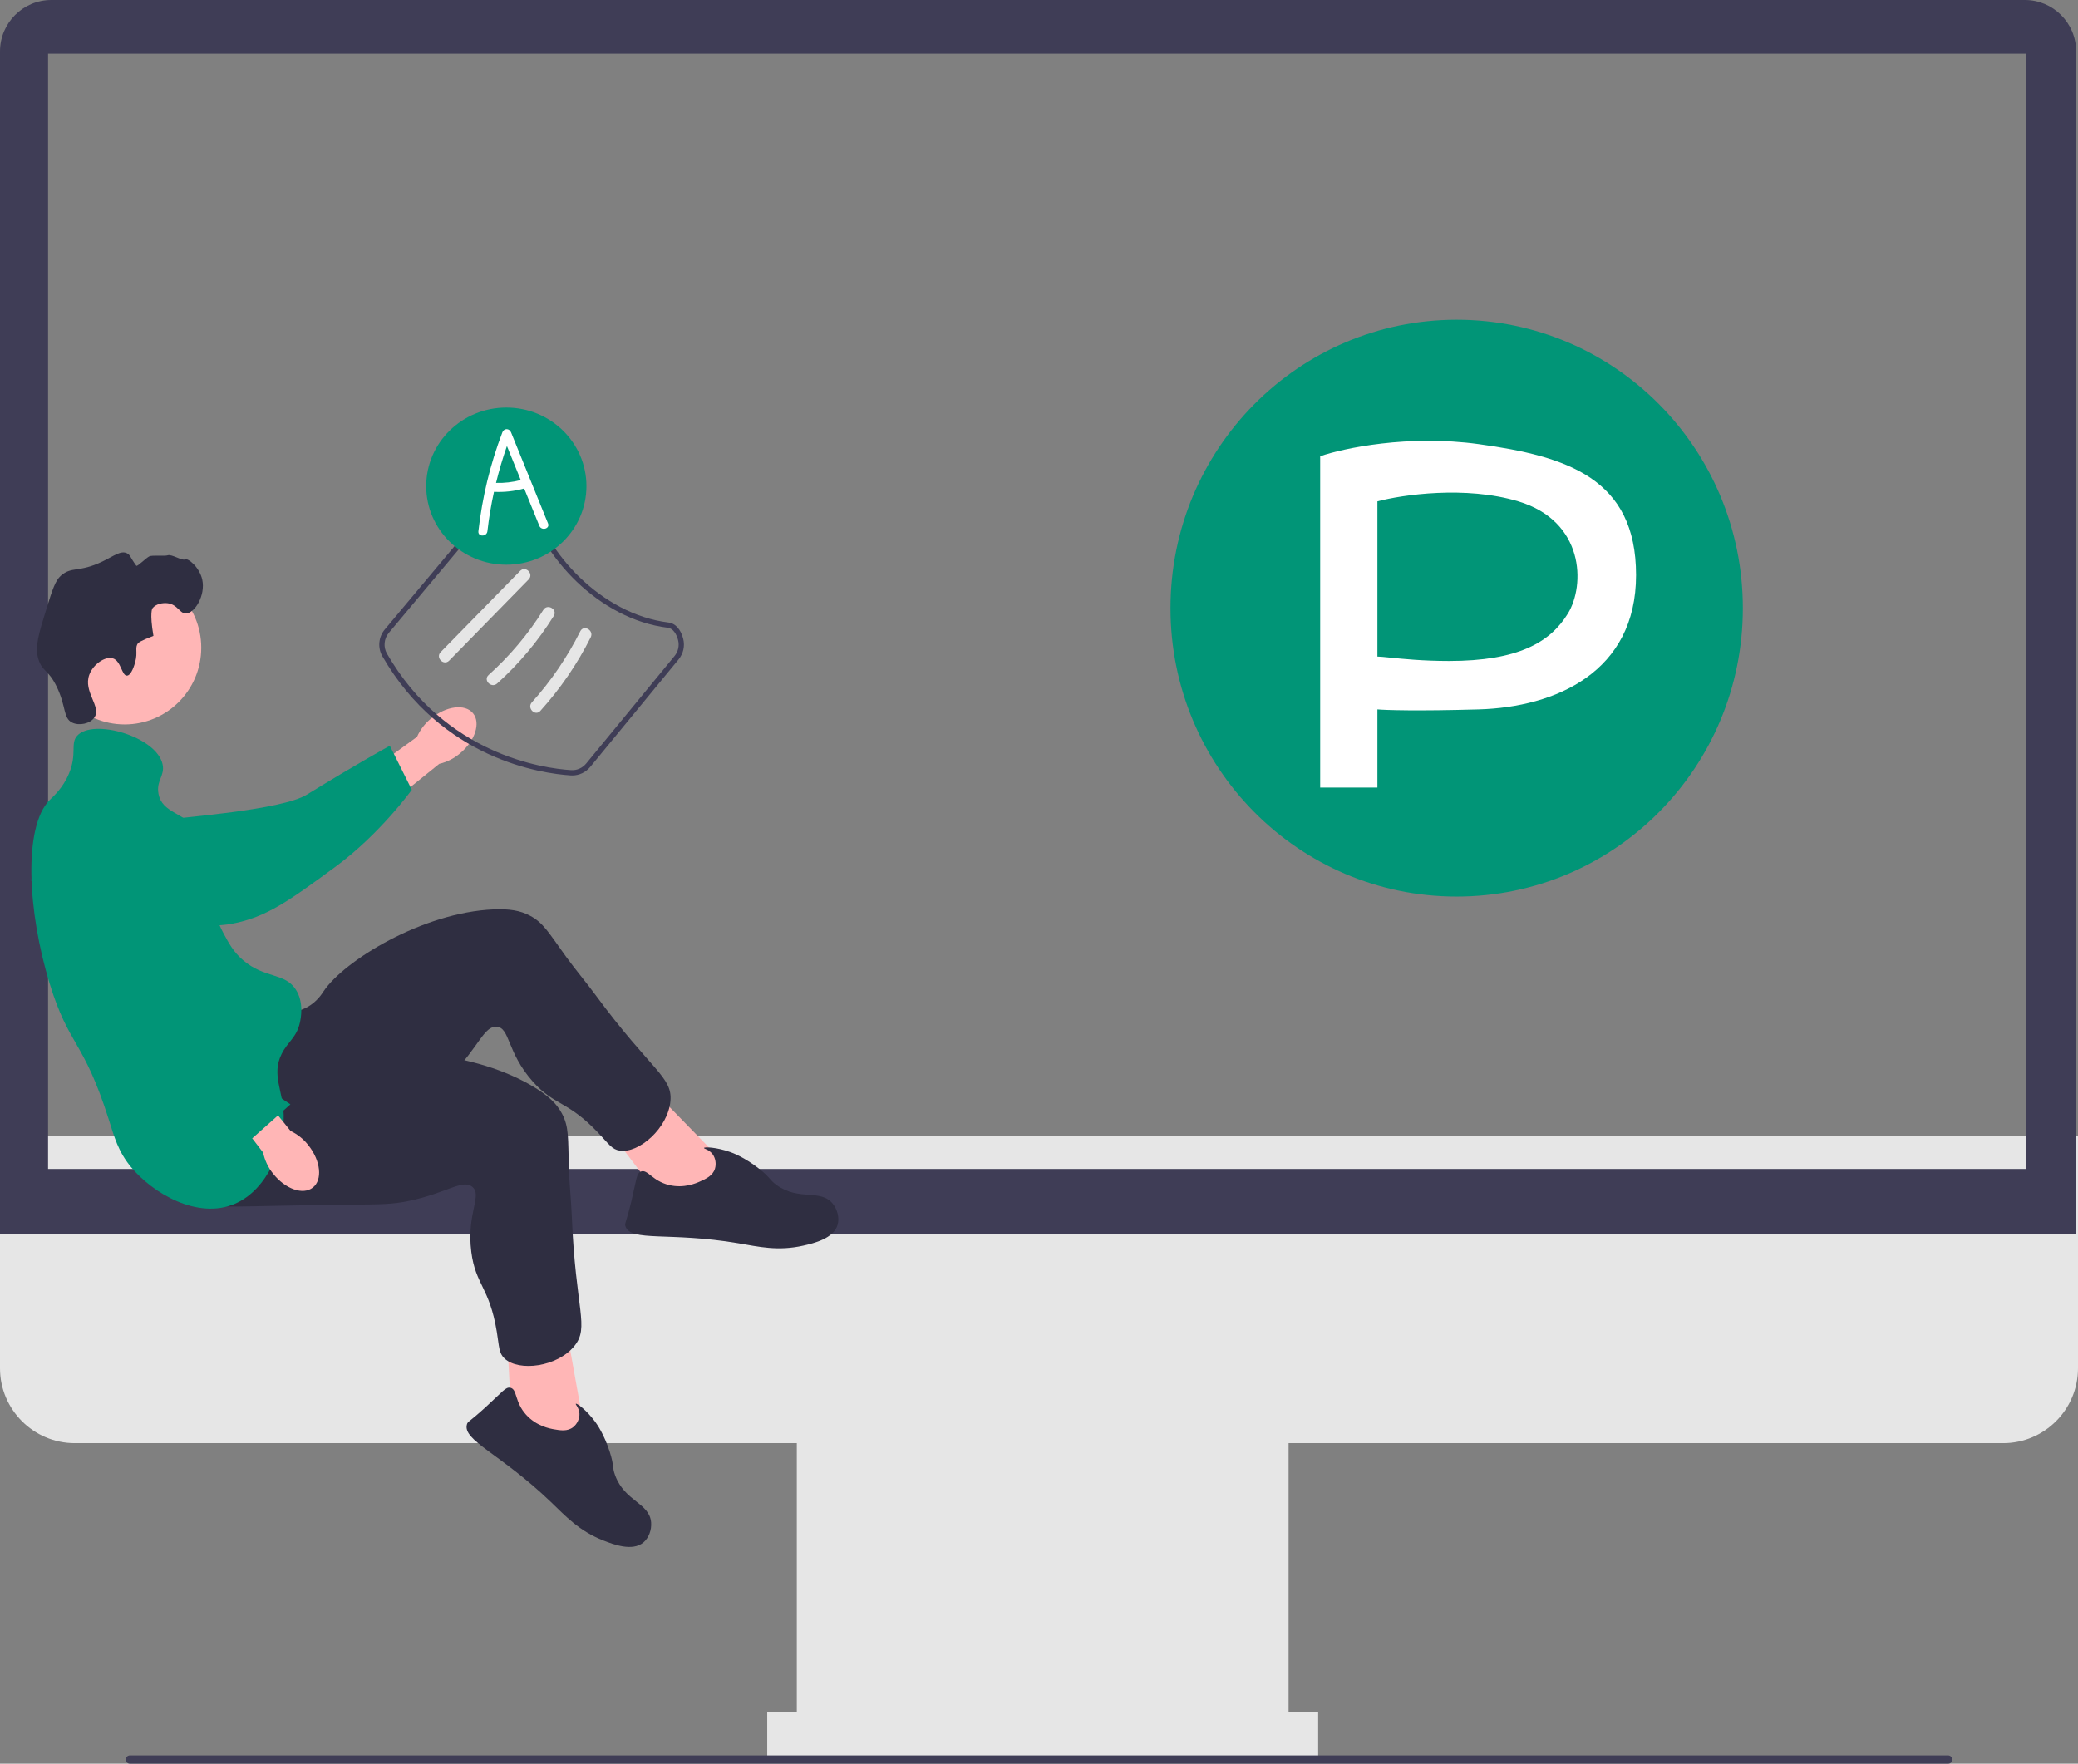 <svg width="403" height="342" viewBox="0 0 403 342" fill="none" xmlns="http://www.w3.org/2000/svg">
<rect x="0" y="0" width="403" height="342" fill="#808080" stroke="none"/>
<g clip-path="url(#clip0_15_81)">
<path d="M388.495 279.848H14.505C6.507 279.848 0 273.328 0 265.314V220.214H403V265.314C403 273.328 396.493 279.848 388.495 279.848Z" fill="#E6E6E6"/>
<path d="M249.903 272.304H154.531V340.559H249.903V272.304Z" fill="#E6E6E6"/>
<path d="M255.64 331.938H148.794V340.559H255.64V331.938Z" fill="#E6E6E6"/>
<path fill-rule="evenodd" clip-rule="evenodd" d="M0 239.254H402.641V9.974C402.641 4.474 398.176 0 392.687 0H9.954C4.466 0 0 4.474 0 9.974V239.254ZM9.322 10.418H392.961V226.68H9.322V10.418Z" fill="#3F3D56"/>
<path d="M83.618 139.316C86.554 136.885 90.186 136.433 91.73 138.305C93.274 140.178 92.145 143.666 89.207 146.097C88.047 147.085 86.668 147.779 85.184 148.123L72.613 158.266L67.989 152.254L80.873 142.893C81.489 141.498 82.431 140.272 83.618 139.316Z" fill="#FFB6B6"/>
<path d="M10.959 162.201C10.953 161.752 10.957 157.839 13.848 155.366C17.169 152.526 21.855 153.675 23.498 154.079C27.295 155.01 27.607 156.642 31.172 158.319C37.843 161.456 29.485 159.85 33.454 158.844C34.828 158.496 54.594 157.123 59.514 154.088C69.084 148.187 75.603 144.609 75.603 144.609L79.866 153.15C79.866 153.15 73.703 161.737 65.028 168.098C56.13 174.623 51.681 177.886 44.92 179.146C44.338 179.255 30.018 181.704 18.485 173.071C15.854 171.102 11.034 167.494 10.959 162.201Z" fill="#019577"/>
<path d="M24.181 140.478C32.382 140.478 39.029 133.818 39.029 125.601C39.029 117.385 32.382 110.724 24.181 110.724C15.981 110.724 9.333 117.385 9.333 125.601C9.333 133.818 15.981 140.478 24.181 140.478Z" fill="#FFB6B6"/>
<path d="M140.466 225.551L125.174 209.868L117.281 218.118L128.674 233.156L139.974 234.451L140.466 225.551Z" fill="#FFB6B6"/>
<path d="M53.151 196.142C54.045 196.217 56.888 196.787 59.604 195.289C61.458 194.267 62.409 192.748 62.73 192.264C66.715 186.269 82.007 176.919 95.732 176.344C98.84 176.214 100.886 176.575 102.745 177.546C105.382 178.923 106.434 180.895 109.78 185.516C111.61 188.044 113.635 190.425 115.488 192.937C126.332 207.64 130.443 208.795 130.023 213.509C129.556 218.739 123.927 223.701 120.185 223.128C118.653 222.893 118.059 221.826 116.012 219.665C110.009 213.328 107.526 214.499 103.252 209.645C98.262 203.978 98.916 199.279 96.312 199.098C93.898 198.93 92.872 202.938 87.718 208.263C85.36 210.699 83.681 211.817 78.564 215.373C58.641 229.222 58.323 230.196 54.302 231.3C52.543 231.783 40.057 235.213 35.609 229.755C28.648 221.214 45.092 195.471 53.151 196.142Z" fill="#2F2E41"/>
<path d="M135.791 229.096C136.916 228.59 138.231 227.998 138.654 226.638C138.94 225.717 138.775 224.582 138.184 223.797C137.501 222.892 136.49 222.773 136.531 222.613C136.594 222.369 138.983 222.465 141.606 223.394C142.101 223.569 144.344 224.39 147.197 226.621C149.482 228.409 149.175 228.768 150.608 229.799C155.007 232.963 159.134 230.469 161.514 233.437C162.433 234.582 162.825 236.208 162.438 237.523C161.662 240.163 157.886 241.072 155.822 241.541C150.852 242.671 147.09 241.748 143.162 241.085C129.803 238.83 122.298 240.884 121.293 237.783C121.103 237.196 121.412 237.246 122.442 232.939C123.458 228.689 123.425 227.521 124.291 227.181C125.594 226.668 126.469 228.999 129.752 229.797C132.662 230.504 135.063 229.424 135.791 229.096Z" fill="#2F2E41"/>
<path d="M113.28 276.857L109.416 255.277L98.261 257.662L99.26 276.515L107.885 283.944L113.28 276.857Z" fill="#FFB6B6"/>
<path d="M57.513 203.396C58.212 203.961 60.244 206.032 63.331 206.321C65.438 206.519 67.076 205.796 67.613 205.577C74.27 202.858 92.164 203.725 103.843 210.971C106.487 212.612 107.978 214.062 108.972 215.912C110.382 218.535 110.148 220.759 110.327 226.465C110.424 229.586 110.765 232.696 110.891 235.817C111.623 254.084 114.378 257.352 111.388 261.017C108.071 265.082 100.632 266.02 97.857 263.441C96.72 262.385 96.828 261.168 96.345 258.227C94.929 249.607 92.218 249.178 91.402 242.757C90.449 235.261 93.623 231.741 91.571 230.126C89.668 228.628 86.572 231.368 79.323 232.874C76.006 233.563 73.99 233.543 67.764 233.607C43.516 233.857 42.708 234.483 38.762 233.135C37.035 232.545 24.781 228.358 24.16 221.339C23.188 210.356 51.221 198.306 57.513 203.396Z" fill="#2F2E41"/>
<path d="M107.426 277.16C108.64 277.374 110.059 277.624 111.172 276.736C111.925 276.136 112.425 275.104 112.375 274.122C112.317 272.989 111.548 272.321 111.671 272.212C111.859 272.045 113.783 273.469 115.433 275.713C115.744 276.137 117.14 278.078 118.25 281.529C119.139 284.295 118.684 284.418 119.292 286.078C121.159 291.171 125.971 291.429 126.277 295.224C126.396 296.689 125.809 298.255 124.752 299.125C122.63 300.873 118.996 299.5 117.026 298.727C112.28 296.866 109.684 293.986 106.805 291.227C97.016 281.845 89.654 279.322 90.56 276.191C90.732 275.598 90.96 275.813 94.226 272.829C97.449 269.884 98.076 268.899 98.983 269.105C100.348 269.414 99.766 271.835 102.036 274.342C104.047 276.564 106.639 277.021 107.426 277.16Z" fill="#2F2E41"/>
<path d="M26.206 128.445C26.784 126.374 26.058 125.619 26.798 124.689C26.798 124.689 27.095 124.314 29.758 123.305C28.972 118.738 29.56 117.966 29.56 117.966C30.238 117.076 31.596 116.861 32.52 116.977C34.475 117.224 34.822 118.994 36.073 118.955C37.801 118.9 39.873 115.434 39.23 112.43C38.705 109.979 36.442 108.16 35.875 108.475C35.313 108.788 33.288 107.408 32.52 107.684C31.996 107.873 29.528 107.622 28.968 107.882C28.357 108.166 26.607 109.935 26.44 109.712C25.277 108.163 25.302 107.623 24.627 107.289C23.431 106.698 22.132 107.791 19.891 108.871C15.28 111.093 13.93 109.767 11.8 111.639C10.724 112.584 10.147 114.391 9.037 117.966C7.485 122.966 6.709 125.465 7.458 127.852C8.223 130.286 9.349 129.757 11.011 133.191C12.86 137.014 12.223 139.236 13.971 140.111C15.322 140.788 17.492 140.357 18.312 139.122C19.715 137.009 16.088 134.149 17.325 130.818C18.085 128.773 20.427 127.223 21.864 127.655C23.489 128.143 23.608 131.061 24.627 131.016C25.499 130.977 26.105 128.806 26.206 128.445Z" fill="#2F2E41"/>
<path d="M14.957 142.681C17.996 139.268 30.372 142.801 31.534 148.218C32.011 150.446 30.247 151.386 30.744 153.952C31.471 157.704 35.584 157.448 38.638 161.267C42.973 166.69 38.507 171.991 43.374 181.04C44.414 182.974 45.291 184.603 47.123 186.181C51.329 189.8 55.243 188.559 57.385 191.915C58.986 194.424 58.328 197.517 58.174 198.242C57.542 201.213 55.829 201.937 54.622 204.371C52.614 208.422 54.888 211.395 55.017 216.235C55.178 222.29 51.967 230.683 45.545 233.437C38.329 236.53 29.627 231.406 25.416 226.319C22.903 223.283 22.174 220.482 21.075 217.026C16.162 201.577 13.386 202.974 9.629 190.728C5.334 176.729 4.49 160.328 9.629 155.138C10.31 154.45 12.185 152.86 13.378 149.997C14.985 146.145 13.597 144.209 14.957 142.681Z" fill="#019577"/>
<path d="M59.853 222.143C62.209 225.142 62.574 228.79 60.669 230.292C58.764 231.794 55.311 230.58 52.955 227.58C51.997 226.394 51.337 224.996 51.029 223.502L41.208 210.669L46.282 206.791L56.35 219.308C57.727 219.959 58.928 220.931 59.853 222.143Z" fill="#FFB6B6"/>
<path d="M23.885 155.691C24.322 155.593 28.145 154.799 31.151 157.13C34.605 159.807 34.438 164.639 34.379 166.333C34.243 170.247 32.712 170.886 31.802 174.725C30.098 181.908 33.343 188.584 35.135 192.272C35.756 193.549 37.75 197.455 41.718 201.662C49.436 209.844 56.323 214.149 56.323 214.149L48.925 220.738C48.925 220.738 37.14 217.139 29.155 209.929C20.964 202.533 8.368 176.364 5.757 169.989C5.532 169.44 8.717 178.365 14.799 165.291C16.186 162.308 18.728 156.844 23.885 155.691Z" fill="#019577"/>
<path d="M24.387 341.195C24.387 341.642 24.745 342 25.19 342H377.81C378.255 342 378.613 341.642 378.613 341.195C378.613 340.749 378.255 340.39 377.81 340.39H25.19C24.745 340.39 24.387 340.749 24.387 341.195Z" fill="#3F3D56"/>
<path d="M110.972 150.374C110.877 150.374 110.781 150.371 110.685 150.365C105.035 150.001 85.702 147.26 74.16 127.265C73.209 125.619 73.396 123.526 74.626 122.057L96.001 96.54C96.875 95.497 98.225 94.895 99.593 94.912C100.538 94.934 102.776 95.174 103.21 96.902C105.778 107.114 116.621 119.122 129.661 120.713C130.982 120.874 132.043 122.056 132.499 123.874C132.854 125.289 132.526 126.747 131.598 127.876L114.475 148.709C113.605 149.767 112.328 150.374 110.972 150.374ZM99.511 95.938C98.466 95.938 97.45 96.407 96.786 97.2L75.411 122.717C74.457 123.856 74.311 125.477 75.047 126.75C86.334 146.305 105.229 148.984 110.751 149.34C111.879 149.415 112.962 148.934 113.683 148.056L130.807 127.223C131.526 126.349 131.78 125.22 131.505 124.124C131.236 123.051 130.578 121.86 129.537 121.732C116.066 120.089 104.867 107.694 102.217 97.153C102.002 96.299 100.709 95.966 99.572 95.939C99.551 95.938 99.531 95.938 99.511 95.938Z" fill="#3F3D56"/>
<path d="M87.113 128.105L102.524 112.361C103.577 111.285 101.927 109.629 100.872 110.706L85.462 126.45C84.408 127.526 86.058 129.182 87.113 128.105Z" fill="#E6E6E6"/>
<path d="M96.415 132.54C100.668 128.721 104.363 124.298 107.39 119.446C108.189 118.165 106.169 116.989 105.373 118.265C102.447 122.956 98.874 127.193 94.763 130.886C93.641 131.893 95.297 133.544 96.415 132.54Z" fill="#E6E6E6"/>
<path d="M104.797 137.851C108.669 133.554 111.966 128.757 114.561 123.583C115.234 122.241 113.219 121.054 112.544 122.402C110.036 127.401 106.887 132.043 103.145 136.197C102.14 137.312 103.787 138.972 104.797 137.851Z" fill="#E6E6E6"/>
<path d="M98.195 109.508C106.776 109.508 113.732 102.686 113.732 94.269C113.732 85.853 106.776 79.03 98.195 79.03C89.614 79.03 82.658 85.853 82.658 94.269C82.658 102.686 89.614 109.508 98.195 109.508Z" fill="#019577"/>
<path d="M106.279 101.498C103.89 95.612 101.5 89.726 99.111 83.839C98.781 83.026 97.747 82.998 97.425 83.839C95.064 90.011 93.521 96.45 92.779 103.016C92.653 104.134 94.403 104.125 94.528 103.016C94.818 100.447 95.249 97.897 95.802 95.374C97.771 95.477 99.756 95.256 101.656 94.729C102.635 97.141 103.614 99.552 104.594 101.964C105.012 102.995 106.704 102.544 106.279 101.498ZM96.199 93.642C96.787 91.227 97.493 88.84 98.313 86.492L100.992 93.093C99.423 93.506 97.818 93.689 96.199 93.642Z" fill="white"/>
<ellipse cx="282.5" cy="117.93" rx="55.5" ry="55.93" fill="#019577"/>
<path fill-rule="evenodd" clip-rule="evenodd" d="M256.03 152.721V88.469C260.584 86.903 273.107 84.242 286.769 86.121C303.846 88.469 317.294 92.738 317.294 111.523C317.294 130.307 301.711 137.138 286.769 137.565C274.815 137.906 268.696 137.707 267.13 137.565V152.721H256.03ZM267.13 97.221V127.319C267.597 127.319 268.417 127.402 269.545 127.516C272.03 127.769 276.013 128.173 281.005 128.173C294.453 128.173 300.644 124.544 304.059 118.994C307.475 113.444 307.261 101.063 294.453 97.221C284.207 94.147 271.969 95.94 267.13 97.221Z" fill="white"/>
</g>
<defs>
<clipPath id="clip0_15_81">
<rect width="403" height="342" fill="white"/>
</clipPath>
</defs>
</svg>
